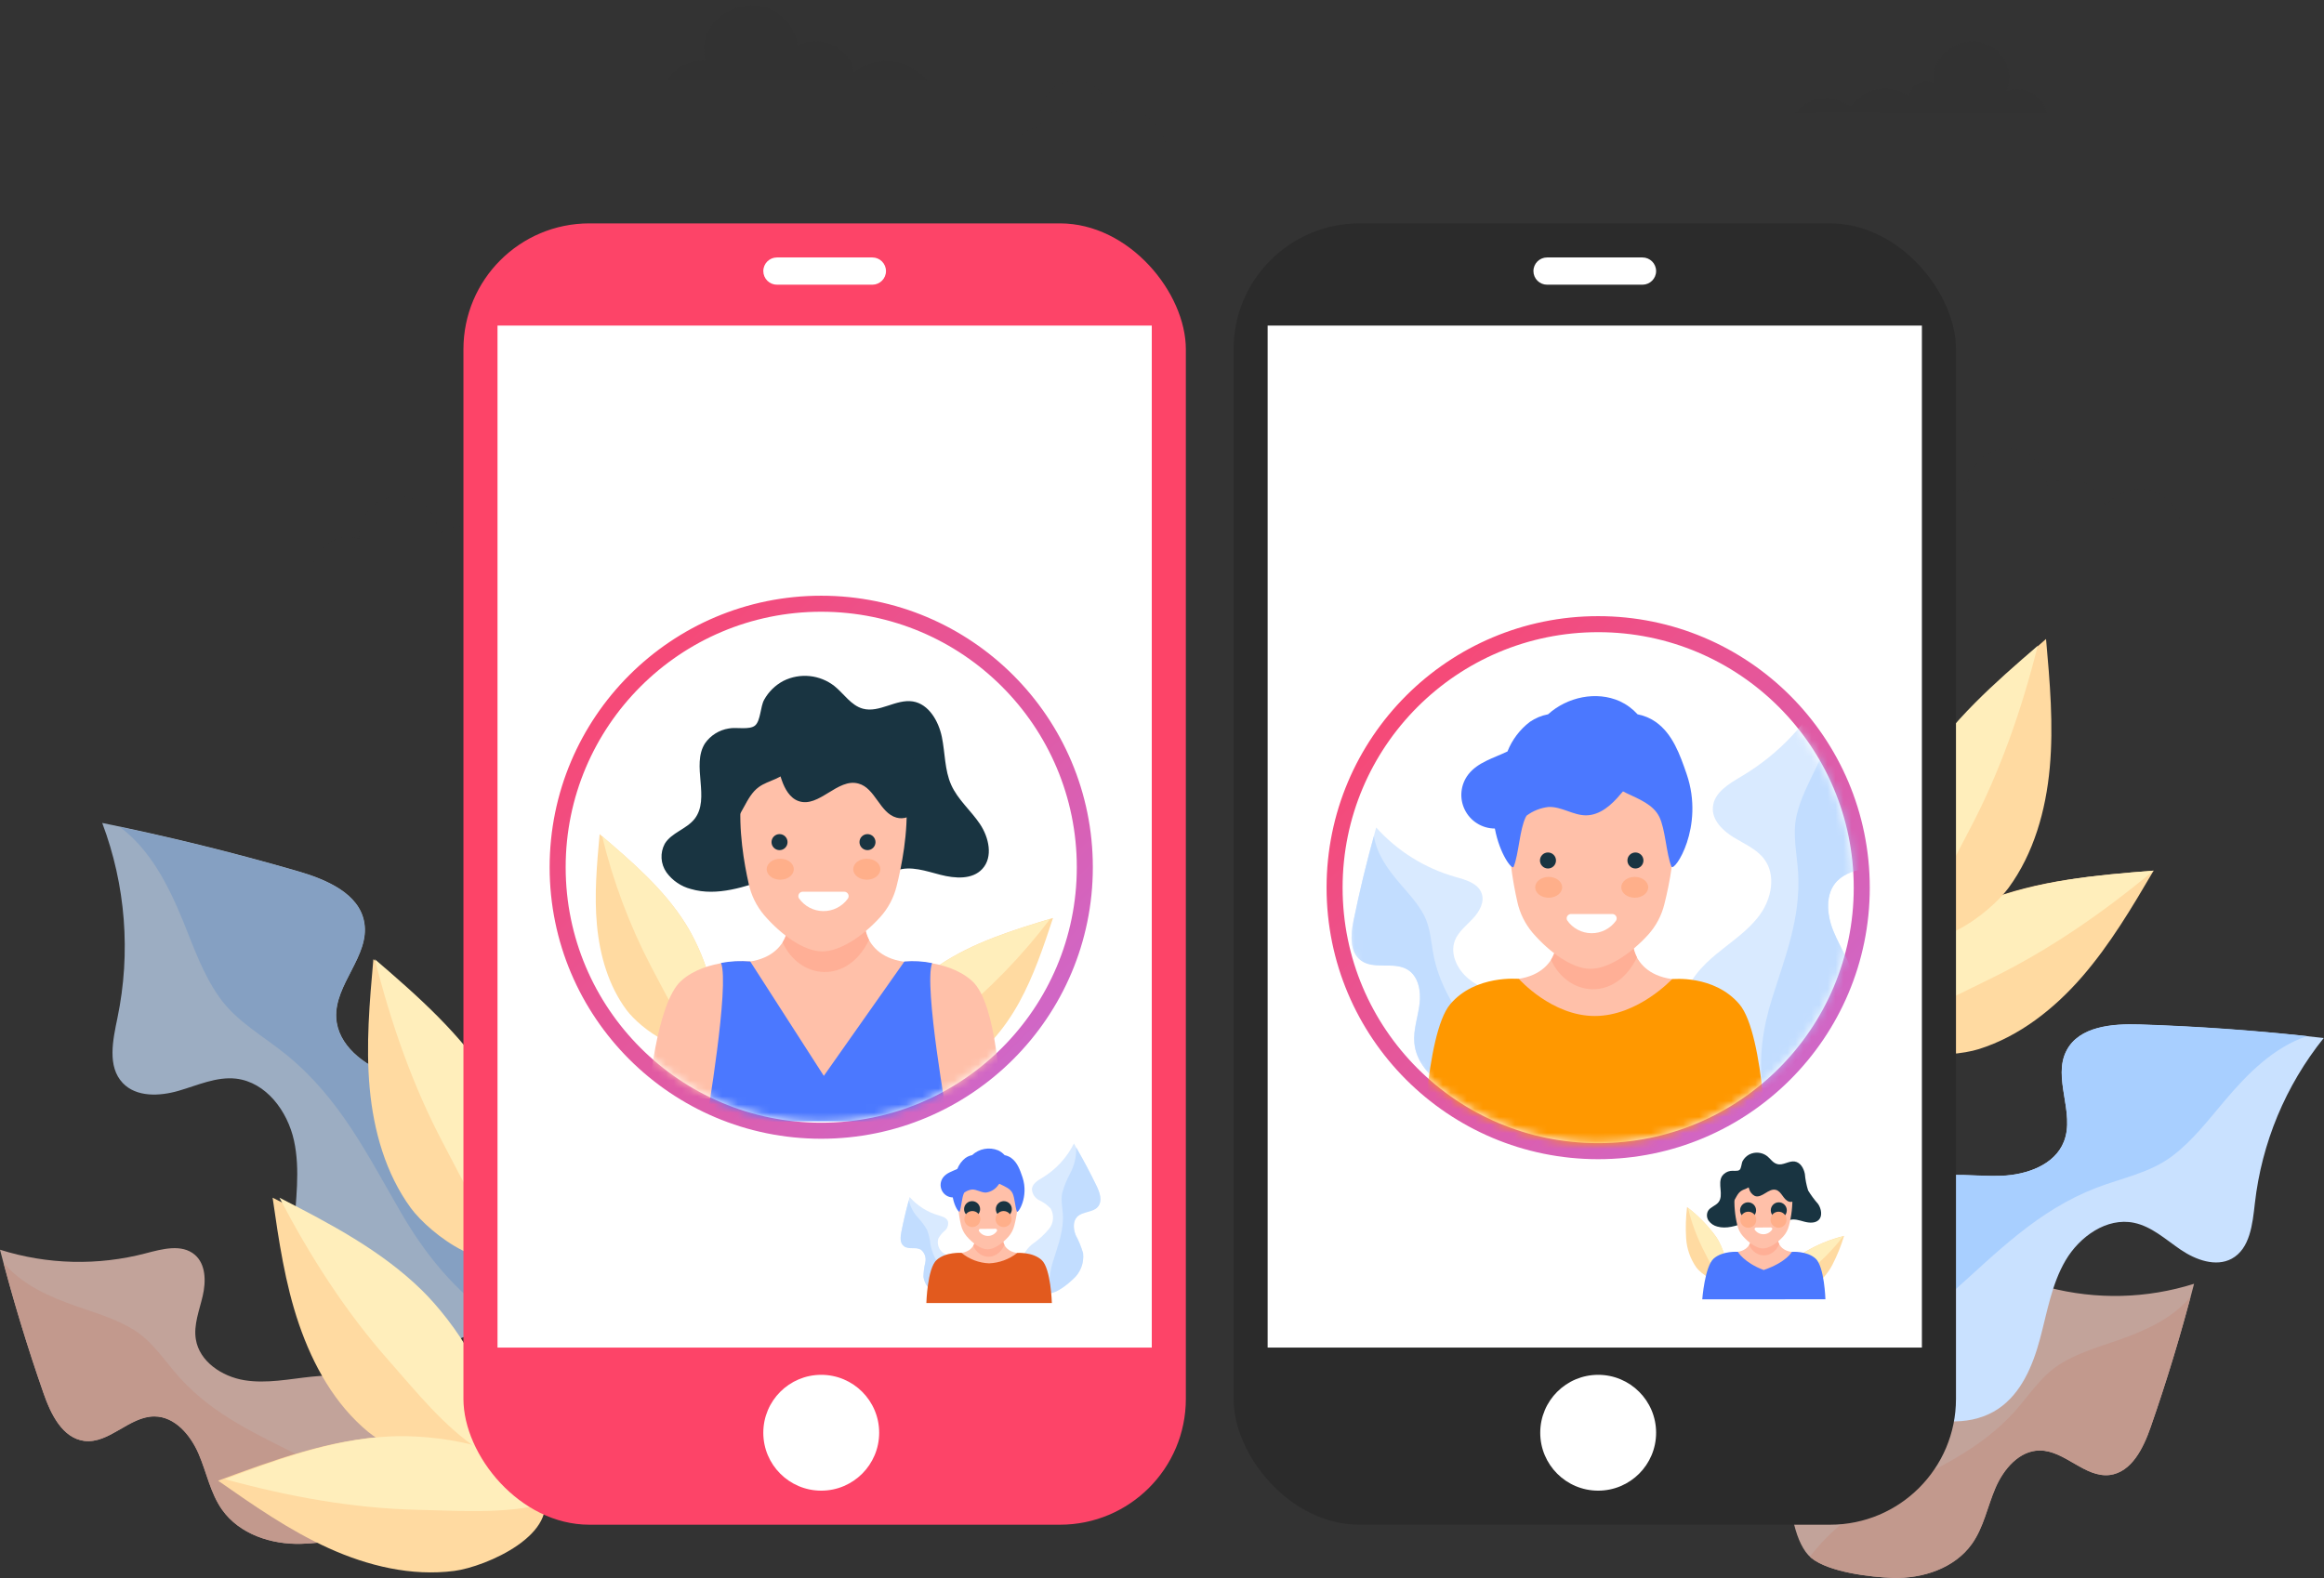 <?xml version="1.0" encoding="UTF-8"?>
<svg width="290px" height="197px" viewBox="0 0 290 197" version="1.1" xmlns="http://www.w3.org/2000/svg"
     xmlns:xlink="http://www.w3.org/1999/xlink">
    <rect x="0" y="0" width="290" height="197" fill="#333333" stroke="none"/>
    <!-- Generator: Sketch 56.2 (81672) - https://sketch.com -->
    <title>Asset 1</title>
    <desc>Created with Sketch.</desc>
    <defs>
        <linearGradient x1="0%" y1="0%" x2="102%" y2="101%" id="linearGradient-1">
            <stop stop-color="#FD4468" offset="0%"></stop>
            <stop stop-color="#C86DD7" offset="100%"></stop>
        </linearGradient>
        <circle id="path-2" cx="31.891" cy="31.891" r="31.891"></circle>
        <circle id="path-4" cx="31.891" cy="31.891" r="31.891"></circle>
    </defs>
    <g id="More" stroke="none" stroke-width="1" fill="none" fill-rule="evenodd">
        <g id="Comunicate" transform="translate(-43, -170)">
            <g id="Asset-1" transform="translate(43, 170)">
                <path d="M272.141,65.297 L272.141,65.205 C271.952,64.291 271.523,63.444 270.899,62.752 L269.824,61.835 C269.058,61.345 268.178,61.062 267.27,61.016 C265.898,61.006 264.566,61.481 263.508,62.358 C263.215,62.603 262.958,62.888 262.744,63.205 C262.537,62.546 262.193,61.94 261.734,61.426 L260.728,60.558 C260.022,60.106 259.211,59.846 258.374,59.803 C257.328,59.806 256.302,60.089 255.401,60.622 L255.353,59.905 C255.175,59.043 254.77,58.245 254.181,57.592 L253.17,56.729 C252.448,56.267 251.618,56.002 250.762,55.958 C248.749,55.823 246.868,56.968 246.058,58.821 C245.736,59.379 245.564,60.01 245.559,60.655 L245.607,61.302 C245.225,61.173 244.827,61.097 244.424,61.075 C242.61,60.951 240.914,61.985 240.188,63.658 C240.1,63.815 240.025,63.979 239.963,64.148 C239.454,63.917 238.907,63.783 238.35,63.755 C237.174,63.74 236.031,64.145 235.125,64.898 C234.979,65.021 234.845,65.157 234.721,65.302 L272.141,65.297 Z"
                      id="Path" fill-opacity="0.1" fill="#2B2B2B" fill-rule="nonzero" opacity="0.7"></path>
                <path d="M71.437,71.255 L71.437,71.164 C71.248,70.25 70.819,69.403 70.195,68.711 L69.119,67.794 C68.353,67.304 67.473,67.021 66.565,66.975 C65.191,66.965 63.858,67.44 62.8,68.317 C62.507,68.562 62.25,68.847 62.036,69.164 C61.829,68.505 61.485,67.899 61.025,67.384 L60.009,66.516 C59.302,66.065 58.491,65.805 57.653,65.762 C57.028,65.702 56.398,65.806 55.825,66.064 C55.416,66.175 55.03,66.357 54.685,66.603 L54.631,65.87 C54.453,65.008 54.048,64.209 53.459,63.557 L52.448,62.694 C51.719,62.227 50.881,61.959 50.017,61.918 C49.377,61.856 48.732,61.962 48.145,62.225 C46.867,62.612 45.828,63.551 45.311,64.786 C44.989,65.343 44.817,65.975 44.811,66.619 L44.859,67.266 C44.477,67.138 44.079,67.061 43.676,67.039 C43.101,66.984 42.521,67.078 41.993,67.314 C40.841,67.664 39.905,68.51 39.439,69.622 C39.35,69.779 39.275,69.943 39.213,70.112 C38.704,69.881 38.157,69.748 37.599,69.719 C37.024,69.663 36.444,69.758 35.916,69.994 C35.354,70.138 34.839,70.426 34.421,70.829 C34.276,70.953 34.141,71.088 34.018,71.234 L71.437,71.255 Z"
                      id="Path" fill-opacity="0.1" fill="#2B2B2B" fill-rule="nonzero" opacity="0.7"></path>
                <path d="M115.66,10.024 C115.555,9.894 115.445,9.764 115.324,9.639 L114.016,8.6 C113.084,8.037 112.014,7.713 110.91,7.659 C110.084,7.584 109.253,7.713 108.496,8.033 C107.765,8.211 107.089,8.549 106.522,9.021 L106.522,8.813 C106.35,8.015 105.955,7.276 105.379,6.672 L104.373,5.866 C103.665,5.438 102.853,5.191 102.014,5.149 C101.388,5.091 100.758,5.188 100.183,5.429 C99.952,5.485 99.728,5.561 99.512,5.658 C99.205,3.06 96.873,0.669 94.015,0.669 C90.853,0.669 88.027,2.815 87.857,5.913 C87.829,6.501 87.905,7.089 88.082,7.654 C87.972,7.654 87.868,7.623 87.752,7.617 C87.143,7.562 86.53,7.657 85.971,7.893 C85.349,8.035 84.779,8.333 84.322,8.756 C83.894,9.099 83.559,9.534 83.343,10.024 L115.66,10.024 Z"
                      id="Path" fill-opacity="0.1" fill="#2B2B2B" fill-rule="nonzero"></path>
                <path d="M126.716,17.678 L145.425,17.678 C145.218,16.864 144.823,16.113 144.272,15.487 L143.207,14.565 C142.447,14.073 141.574,13.791 140.675,13.745 C140.003,13.679 139.327,13.791 138.71,14.071 C138.606,14.071 138.506,14.138 138.407,14.172 C138.264,12.054 136.504,10.026 134.324,10.026 C131.959,9.95 129.957,11.786 129.783,14.189 C129.757,14.763 129.845,15.336 130.043,15.874 L130.043,15.874 C128.697,15.827 127.428,16.514 126.716,17.678 L126.716,17.678 Z"
                      id="Path" fill-opacity="0.1" fill="#2B2B2B" fill-rule="nonzero" opacity="0.5"></path>
                <g id="Group" opacity="0.7" transform="translate(223.666, 4.921)" fill="#2B2B2B"
                   fill-opacity="0.1" fill-rule="nonzero">
                    <path d="M0.334,9.199 C0.426,9.074 0.522,8.955 0.63,8.84 L1.6,8.045 C2.291,7.619 3.086,7.374 3.905,7.333 C4.516,7.276 5.132,7.373 5.693,7.614 C6.257,7.754 6.777,8.025 7.207,8.404 C7.348,8.196 7.504,7.998 7.675,7.811 L8.752,6.943 C9.51,6.477 10.381,6.208 11.279,6.164 C11.949,6.101 12.624,6.206 13.239,6.47 C13.709,6.592 14.152,6.798 14.543,7.078 C14.599,6.658 14.787,6.265 15.081,5.951 C15.497,5.506 16.077,5.235 16.697,5.197 C17.02,5.195 17.34,5.246 17.645,5.348 C17.59,4.88 17.61,4.407 17.704,3.945 C17.873,3.155 18.258,2.423 18.819,1.824 L18.921,1.736 L19.929,0.956 L21.006,0.437 L22.175,0.229 C22.775,0.173 23.38,0.268 23.931,0.504 C24.331,0.583 24.702,0.762 25.008,1.024 C25.384,1.206 25.702,1.482 25.929,1.824 C26.237,2.09 26.466,2.431 26.591,2.812 C26.893,3.316 27.055,3.887 27.06,4.47 L27.06,4.594 C27.092,5.219 26.989,5.844 26.758,6.429 C27.105,6.308 27.468,6.237 27.835,6.216 C28.329,6.17 28.826,6.249 29.279,6.444 C29.775,6.567 30.229,6.814 30.593,7.162 C30.989,7.476 31.29,7.887 31.466,8.352 C31.616,8.606 31.723,8.881 31.783,9.168 L0.334,9.199 Z"
                          id="Path"></path>
                </g>
                <g id="Group" opacity="0.7" transform="translate(222.815, 159.701)" fill-rule="nonzero">
                    <path d="M0.44,25.901 C0.353,22.842 1.439,19.577 3.941,17.809 C6.243,16.183 9.282,16.096 12.083,16.389 C14.885,16.681 17.713,17.283 20.492,16.828 C23.271,16.372 26.083,14.507 26.534,11.73 C26.832,9.919 26.094,8.118 25.676,6.307 C25.258,4.496 25.274,2.359 26.669,1.166 C28.298,-0.212 30.719,0.45 32.771,0.987 C38.758,2.559 45.069,2.405 50.972,0.542 C49.412,6.584 47.603,12.549 45.544,18.439 C44.637,21.047 43.182,24.062 40.436,24.404 C37.32,24.773 34.834,21.329 31.696,21.345 C29.15,21.345 27.196,23.656 26.186,25.993 C25.177,28.33 24.71,30.933 23.233,33.01 C21.062,36.042 17.105,37.349 13.381,37.246 C10.667,37.164 5.363,36.541 3.192,34.751 C1.178,33.081 0.51,28.509 0.44,25.901 Z"
                          id="Path" fill="#FFD3C6"></path>
                    <path d="M45.56,18.439 C47.42,13.081 49.078,7.657 50.532,2.169 C48.253,4.881 44.947,6.372 41.462,7.592 C39.019,8.444 36.462,9.181 34.253,10.564 C31.853,12.066 30.377,14.512 28.504,16.573 C24.162,21.324 18.831,23.596 13.234,26.465 C9.19,28.536 5.689,31.129 3.04,34.599 C3.1,34.654 3.154,34.713 3.214,34.762 C5.385,36.552 10.688,37.175 13.403,37.257 C17.126,37.365 21.1,36.053 23.255,33.021 C24.732,30.944 25.198,28.341 26.208,26.004 C27.218,23.666 29.172,21.367 31.718,21.356 C34.855,21.356 37.342,24.784 40.457,24.415 C43.193,24.051 44.654,21.036 45.56,18.439 Z"
                          id="Path" fill="#FFC4B4"></path>
                </g>
                <g id="Group" transform="translate(228.768, 127.384)" fill-rule="nonzero">
                    <path d="M9.71,48.932 C13.192,50.383 17.429,50.569 20.562,48.48 C23.443,46.555 24.886,43.108 25.788,39.754 C26.69,36.399 27.243,32.903 28.987,29.937 C30.731,26.97 34.12,24.548 37.515,25.246 C39.735,25.704 41.479,27.34 43.354,28.611 C45.229,29.882 47.728,30.793 49.707,29.735 C52.003,28.491 52.315,25.404 52.605,22.814 C53.46,15.265 56.44,8.112 61.199,2.182 C53.545,1.313 45.88,0.753 38.204,0.502 C34.798,0.393 30.687,0.736 29.107,3.741 C27.308,7.156 30.2,11.519 28.773,15.113 C27.636,18.031 24.132,19.258 20.999,19.389 C17.867,19.52 14.663,18.909 11.623,19.683 C7.184,20.823 3.92,24.799 2.406,29.113 C1.312,32.26 -0.328,38.619 0.765,41.897 C1.81,44.935 6.746,47.7 9.71,48.932 Z"
                          id="Path" fill="#C9E1FF"></path>
                    <path d="M38.204,0.48 C45.188,0.705 52.156,1.193 59.11,1.942 C54.977,3.36 51.812,6.501 48.881,9.959 C46.82,12.386 44.852,14.993 42.288,16.923 C39.505,19.018 36.039,19.65 32.841,20.872 C25.466,23.73 20.496,28.878 14.728,34.032 C10.557,37.757 6.036,40.637 0.897,42.148 C0.858,42.061 0.815,41.968 0.782,41.881 C-0.312,38.608 1.296,32.244 2.422,29.097 C3.936,24.777 7.2,20.801 11.639,19.667 C14.679,18.887 17.877,19.498 21.016,19.372 C24.154,19.247 27.658,18.014 28.79,15.096 C30.189,11.502 27.325,7.139 29.123,3.725 C30.687,0.714 34.798,0.371 38.204,0.48 Z"
                          id="Path" fill="#A8CFFF"></path>
                </g>
                <path d="M247.458,112.563 C254.178,109.855 261.523,109.254 268.739,108.675 C266.044,113.267 263.312,117.882 259.826,121.906 C256.339,125.93 251.995,129.353 246.935,130.95 C243.206,132.126 232.988,132.434 233.021,126.471 C233.048,120.243 242.635,114.497 247.458,112.563 Z"
                      id="Path" fill="#FFDAA1" fill-rule="nonzero"></path>
                <path d="M233.022,126.52 C233.006,127.107 233.113,127.69 233.334,128.235 C238.521,127.266 243.484,124.532 248.123,122.288 C255.599,118.667 262.364,113.968 268.739,108.675 C261.619,109.219 254.339,109.895 247.69,112.541 C242.799,114.485 233.055,120.263 233.022,126.52 Z"
                      id="Path" fill="#FFEEBB" fill-rule="nonzero"></path>
                <g id="Group" opacity="0.7" transform="translate(0, 155.449)" fill-rule="nonzero">
                    <path d="M50.532,25.901 C50.619,22.842 49.534,19.577 47.031,17.809 C44.73,16.183 41.69,16.096 38.889,16.389 C36.088,16.681 33.259,17.283 30.48,16.828 C27.701,16.372 24.889,14.507 24.438,11.73 C24.14,9.919 24.878,8.118 25.296,6.307 C25.714,4.496 25.698,2.359 24.303,1.166 C22.674,-0.212 20.253,0.45 18.201,0.987 C12.214,2.559 5.903,2.405 3.35176331e-15,0.542 C1.56,6.584 3.369,12.549 5.428,18.439 C6.335,21.047 7.79,24.062 10.536,24.404 C13.652,24.773 16.138,21.329 19.276,21.345 C21.822,21.345 23.776,23.656 24.786,25.993 C25.795,28.33 26.262,30.933 27.739,33.01 C29.91,36.042 33.867,37.349 37.591,37.246 C40.305,37.164 45.609,36.541 47.78,34.751 C49.794,33.081 50.484,28.509 50.532,25.901 Z"
                          id="Path" fill="#FFD3C6"></path>
                    <path d="M5.428,18.439 C3.557,13.073 1.896,7.65 0.445,2.169 C2.725,4.881 6.031,6.372 9.516,7.592 C11.959,8.444 14.515,9.181 16.725,10.564 C19.124,12.066 20.601,14.512 22.473,16.573 C26.816,21.324 32.147,23.596 37.743,26.465 C41.787,28.536 45.289,31.129 47.938,34.599 C47.878,34.654 47.824,34.713 47.764,34.762 C45.593,36.552 40.289,37.175 37.575,37.257 C33.851,37.365 29.878,36.053 27.723,33.021 C26.246,30.944 25.779,28.341 24.77,26.004 C23.76,23.666 21.806,21.367 19.26,21.356 C16.122,21.356 13.636,24.784 10.52,24.415 C7.773,24.051 6.319,21.036 5.428,18.439 Z"
                          id="Path" fill="#FFC4B4"></path>
                </g>
                <g id="Group" opacity="0.7" transform="translate(12.757, 102.722)" fill-rule="nonzero">
                    <path d="M37.476,65.827 C33.379,66.156 28.927,64.927 26.392,61.702 C24.058,58.736 23.734,54.691 23.928,50.916 C24.123,47.141 24.739,43.333 23.928,39.644 C23.118,35.955 20.448,32.358 16.698,31.916 C14.245,31.641 11.888,32.752 9.516,33.437 C7.144,34.122 4.253,34.246 2.561,32.461 C0.605,30.395 1.324,27.1 1.902,24.317 C3.585,16.195 2.925,7.763 3.55271368e-15,0 C8.207,1.672 16.334,3.674 24.382,6.008 C27.943,7.038 32.088,8.78 32.709,12.431 C33.417,16.573 28.97,20.132 29.208,24.323 C29.397,27.726 32.612,30.185 35.817,31.371 C39.021,32.558 42.539,32.989 45.425,34.834 C49.64,37.53 51.671,42.729 51.78,47.712 C51.861,51.342 51.385,58.498 49.137,61.502 C47.013,64.344 40.966,65.547 37.476,65.827 Z"
                          id="Path" fill="#C9E1FF"></path>
                    <path d="M24.36,6.029 C17.051,3.912 9.666,2.069 2.205,0.502 C5.987,3.36 8.219,7.68 10.089,12.253 C11.402,15.489 12.559,18.827 14.563,21.685 C16.725,24.792 20.118,26.598 23.01,28.961 C29.678,34.408 33.088,41.413 37.313,48.694 C40.372,53.957 44.085,58.46 48.894,61.761 C48.964,61.68 49.04,61.605 49.099,61.518 C51.347,58.498 51.801,51.358 51.742,47.728 C51.634,42.745 49.58,37.525 45.387,34.85 C42.507,33.022 38.983,32.574 35.779,31.387 C32.574,30.201 29.375,27.747 29.181,24.344 C28.948,20.148 33.39,16.594 32.682,12.453 C32.066,8.801 27.922,7.065 24.36,6.029 Z"
                          id="Path" fill="#A8CFFF"></path>
                </g>
                <path d="M52.534,161.362 C47.256,156.24 40.579,152.83 34.018,149.496 C34.786,154.825 35.559,160.187 37.309,165.291 C39.06,170.396 41.775,175.282 45.923,178.715 C48.973,181.251 58.476,185.498 60.736,179.923 C63.122,174.102 56.319,165.035 52.534,161.362 Z"
                      id="Path" fill="#FFDAA1" fill-rule="nonzero"></path>
                <path d="M60.746,179.515 C60.532,180.058 60.209,180.55 59.798,180.962 C55.428,178.101 51.929,173.695 48.549,169.871 C43.084,163.698 38.676,156.785 34.868,149.496 C41.183,152.732 47.563,156.077 52.638,161.043 C56.375,164.699 63.091,173.722 60.746,179.515 Z"
                      id="Path" fill="#FFEEBB" fill-rule="nonzero"></path>
                <path d="M48.442,179.298 C41.119,179.679 34.101,182.267 27.214,184.817 C31.638,187.909 36.094,191.016 41.004,193.241 C45.914,195.465 51.353,196.779 56.689,196.083 C60.615,195.57 70.151,191.474 67.611,185.971 C64.946,180.225 53.696,179.022 48.442,179.298 Z"
                      id="Path" fill="#FFDAA1" fill-rule="nonzero"></path>
                <path d="M67.623,185.985 C67.874,186.521 68.014,187.104 68.035,187.698 C62.972,188.997 57.372,188.571 52.27,188.461 C44.041,188.284 36.007,186.803 28.065,184.631 C34.727,182.138 41.515,179.657 48.595,179.298 C53.815,179.021 64.983,180.226 67.623,185.985 Z"
                      id="Path" fill="#FFEEBB" fill-rule="nonzero"></path>
                <path d="M61.411,135.48 C57.572,129.304 52.028,124.468 46.591,119.73 C46.117,125.073 45.642,130.448 46.127,135.79 C46.612,141.133 48.121,146.492 51.266,150.788 C53.58,153.947 61.603,160.237 65.009,155.357 C68.549,150.255 64.183,139.907 61.411,135.48 Z"
                      id="Path" fill="#FFDAA1" fill-rule="nonzero"></path>
                <path d="M64.983,155.103 C64.651,155.584 64.225,155.991 63.731,156.299 C60.147,152.474 57.767,147.365 55.366,142.835 C51.486,135.523 48.793,127.742 46.774,119.73 C52.171,124.364 57.568,129.124 61.346,135.157 C64.163,139.6 68.583,149.982 64.983,155.103 Z"
                      id="Path" fill="#FFEEBB" fill-rule="nonzero"></path>
                <path d="M240.484,95.509 C244.321,89.334 249.858,84.498 255.315,79.76 C255.79,85.102 256.264,90.477 255.779,95.82 C255.294,101.162 253.786,106.521 250.642,110.818 C248.329,113.976 240.308,120.266 236.903,115.387 C233.349,110.284 237.734,99.937 240.484,95.509 Z"
                      id="Path" fill="#FFDAA1" fill-rule="nonzero"></path>
                <path d="M236.07,115.982 C236.402,116.464 236.828,116.871 237.322,117.179 C240.906,113.354 243.286,108.245 245.688,103.714 C249.569,96.403 252.263,88.621 254.282,80.61 C248.884,85.244 243.486,90.004 239.708,96.037 C236.912,100.479 232.469,110.862 236.07,115.982 Z"
                      id="Path" fill="#FFEEBB" fill-rule="nonzero"></path>
                <rect id="Rectangle" fill="#2B2B2B" fill-rule="nonzero" x="153.93" y="27.883" width="90.147"
                      height="162.434" rx="15.71"></rect>
                <rect id="Rectangle" fill="#FFFFFF" fill-rule="nonzero" x="158.182" y="40.64" width="81.642"
                      height="127.566"></rect>
                <circle id="Oval" fill="#FFFFFF" fill-rule="nonzero" cx="199.428" cy="178.836"
                        r="7.229"></circle>
                <path d="M204.974,35.537 L193.075,35.537 C192.619,35.542 192.18,35.366 191.856,35.046 C191.531,34.727 191.349,34.291 191.349,33.836 L191.349,33.836 C191.349,32.897 192.112,32.135 193.053,32.135 L204.952,32.135 C205.894,32.135 206.657,32.897 206.657,33.836 L206.657,33.836 C206.657,34.767 205.907,35.525 204.974,35.537 L204.974,35.537 Z"
                      id="Path" fill="#FFFFFF" fill-rule="nonzero"></path>
                <g id="Group" transform="translate(167.537, 78.909)">
                    <mask id="mask-3" fill="white">
                        <use xlink:href="#path-2"></use>
                    </mask>
                    <circle stroke="url(#linearGradient-1)" stroke-width="2" cx="31.891" cy="31.891"
                            r="32.891"></circle>
                    <g mask="url(#mask-3)">
                        <g transform="translate(0.85, 5.953)">
                            <g id="Group" opacity="0.7" stroke-width="1" fill="none" fill-rule="evenodd"
                               transform="translate(0, 18.426)">
                                <path d="M22.944,30.349 C23.985,28.691 24.446,26.555 23.638,24.762 C22.895,23.136 21.251,22.09 19.613,21.342 C17.975,20.594 16.223,20.014 14.84,18.865 C13.457,17.716 12.513,15.781 13.164,14.101 C13.587,13.018 14.58,12.253 15.388,11.392 C16.196,10.53 16.891,9.349 16.505,8.238 C16.061,6.953 14.509,6.53 13.202,6.162 C9.399,5.079 5.98,2.943 3.341,0 C2.256,3.833 1.314,7.706 0.515,11.619 C0.168,13.354 -0.027,15.483 1.399,16.551 C2.994,17.765 5.484,16.67 7.209,17.695 C8.608,18.524 8.939,20.404 8.738,22.03 C8.537,23.656 7.952,25.228 8.087,26.848 C8.293,29.216 10.056,31.227 12.139,32.37 C13.658,33.205 16.787,34.576 18.561,34.294 C20.215,34.072 22.06,31.785 22.944,30.349 Z"
                                      id="Path" fill="#C9E1FF" fill-rule="nonzero"></path>
                                <path d="M0.515,11.652 C1.238,8.097 2.085,4.574 3.054,1.084 C3.428,3.322 4.768,5.208 6.308,7.002 C7.393,8.265 8.548,9.495 9.319,10.969 C10.154,12.595 10.176,14.4 10.539,16.139 C11.374,20.155 13.593,23.141 15.746,26.528 C17.311,28.863 18.33,31.519 18.729,34.3 L18.583,34.332 C16.809,34.614 13.701,33.248 12.161,32.408 C10.072,31.265 8.31,29.254 8.109,26.886 C7.968,25.26 8.554,23.678 8.76,22.068 C8.966,20.458 8.63,18.556 7.23,17.733 C5.505,16.708 3.021,17.803 1.421,16.589 C2.77555756e-16,15.516 0.168,13.386 0.515,11.652 Z"
                                      id="Path" fill="#A8CFFF" fill-rule="nonzero"></path>
                            </g>
                            <g id="Group" opacity="0.7" stroke-width="1" fill="none" fill-rule="evenodd"
                               transform="translate(41.223, 0)">
                                <path d="M3.368,47.198 C1.421,45.383 0.065,42.716 0.504,40.088 C0.911,37.676 2.712,35.752 4.605,34.191 C6.498,32.631 8.603,31.265 10.029,29.271 C11.456,27.276 12.014,24.393 10.572,22.42 C9.633,21.125 8.066,20.486 6.704,19.646 C5.343,18.806 3.992,17.478 4.133,15.89 C4.269,14.047 6.167,12.953 7.756,12.01 C12.38,9.259 16.13,5.257 18.572,0.466 C21.353,5.123 23.942,9.889 26.339,14.763 C27.424,16.93 28.373,19.64 26.882,21.559 C25.206,23.726 21.555,23.136 19.646,25.081 C18.095,26.658 18.322,29.276 19.152,31.325 C19.982,33.373 21.322,35.259 21.685,37.438 C22.228,40.624 20.601,43.881 18.285,46.109 C16.576,47.735 12.942,50.629 10.512,50.873 C8.245,51.116 5.028,48.748 3.368,47.198 Z"
                                      id="Path" fill="#C9E1FF" fill-rule="nonzero"></path>
                                <path d="M26.339,14.768 C24.17,10.342 21.828,6.007 19.315,1.761 C19.603,4.834 18.496,7.782 17.145,10.676 C16.18,12.709 15.068,14.736 14.574,16.947 C14.032,19.348 14.645,21.754 14.775,24.171 C15.073,29.742 13.202,34.441 11.553,39.649 C10.36,43.415 9.823,47.16 10.338,50.905 L10.544,50.905 C12.98,50.661 16.608,47.767 18.317,46.141 C20.611,43.898 22.239,40.646 21.696,37.449 C21.317,35.281 19.993,33.389 19.163,31.335 C18.333,29.281 18.106,26.669 19.657,25.092 C21.566,23.147 25.216,23.716 26.893,21.569 C28.373,19.667 27.397,16.925 26.339,14.768 Z"
                                      id="Path" fill="#A8CFFF" fill-rule="nonzero"></path>
                            </g>
                            <path d="M41.396,37.443 C34.568,37.237 35.186,31.438 35.186,31.438 L30.619,31.297 L26.036,31.433 C26.036,31.433 26.648,37.232 19.825,37.438 C16.571,37.535 31.324,44.705 31.324,44.705 C31.324,44.705 45.112,37.552 41.396,37.443 Z"
                                  id="Path" fill="#FFC0A9" fill-rule="nonzero"></path>
                            <path d="M25.835,33.243 C25.693,33.845 25.465,34.424 25.157,34.961 C27.294,39.595 33.217,40.18 35.88,34.641 C35.657,34.201 35.503,33.73 35.425,33.243 L25.835,33.243 Z"
                                  id="Path" fill="#FFAF96" fill-rule="nonzero"></path>
                            <path d="M20.009,17.055 C20.639,10.346 25.553,6.498 30.386,6.574 C35.218,6.65 40.035,10.66 40.501,17.386 C40.773,21.326 39.916,25.569 39.297,28.013 C38.948,29.424 38.257,30.726 37.285,31.807 C35.115,34.197 32.257,36.099 30.022,36.067 C27.787,36.034 24.994,34.034 22.868,31.579 C21.922,30.462 21.264,29.129 20.953,27.699 C20.394,25.255 19.641,20.984 20.009,17.055 Z"
                                  id="Path" fill="#FFC0A9" fill-rule="nonzero"></path>
                            <path d="M52.18,60.3 C52.18,60.3 51.832,44.201 48.659,40.481 C45.486,36.761 40.257,37.36 40.257,37.36 C40.257,37.36 36,41.956 30.619,41.956 C25.238,41.956 21.154,37.331 21.154,37.331 C21.154,37.331 15.73,36.761 12.584,40.481 C9.438,44.201 9.064,60.3 9.064,60.3 L52.18,60.3 Z"
                                  id="Path" fill="#FF9800" fill-rule="nonzero"></path>
                            <ellipse id="Oval" fill="#193441" fill-rule="nonzero" cx="24.777" cy="22.545" rx="1"
                                     ry="1"></ellipse>
                            <ellipse id="Oval" fill="#193441" fill-rule="nonzero" cx="35.69" cy="22.545" rx="1"
                                     ry="1"></ellipse>
                            <path d="M27.614,29.227 C27.433,29.24 27.27,29.343 27.181,29.501 C27.091,29.659 27.087,29.851 27.169,30.013 C27.857,31.011 28.988,31.611 30.201,31.622 C31.413,31.633 32.555,31.053 33.26,30.067 C33.367,29.907 33.38,29.702 33.295,29.529 C33.211,29.356 33.04,29.241 32.848,29.227 L27.614,29.227 Z"
                                  id="Path" fill="#FFFFFF" fill-rule="nonzero"></path>
                            <ellipse id="Oval" fill="#FFAF8A" fill-rule="nonzero" cx="24.864" cy="25.894"
                                     rx="1.681" ry="1.301"></ellipse>
                            <ellipse id="Oval" fill="#FFAF8A" fill-rule="nonzero" cx="35.604" cy="25.894"
                                     rx="1.681" ry="1.301"></ellipse>
                            <path d="M42.08,11.755 C41.245,9.321 40.328,6.736 38.223,5.251 C37.543,4.778 36.77,4.453 35.956,4.298 C35.337,3.613 34.586,3.06 33.749,2.672 C30.82,1.355 27.191,2.13 24.788,4.298 C23.968,4.451 23.19,4.776 22.504,5.251 C21.261,6.206 20.299,7.48 19.722,8.937 C17.975,9.771 16.017,10.286 14.84,11.798 C13.864,13.062 13.69,14.77 14.392,16.205 C15.094,17.639 16.551,18.551 18.149,18.556 C18.746,21.759 20.319,23.791 20.492,23.331 C21.143,21.705 21.23,18.692 22.005,17.12 C22.038,17.06 22.076,17.006 22.108,16.947 C22.91,16.347 23.858,15.973 24.853,15.863 C26.48,15.803 27.918,16.909 29.518,16.909 C31.281,16.909 32.745,15.581 33.857,14.237 C33.949,14.129 34.041,14.026 34.139,13.917 L34.589,14.145 C36.135,14.882 37.909,15.559 38.668,17.093 C39.428,18.627 39.531,21.678 40.181,23.304 C40.523,24.079 44.358,18.388 42.08,11.755 Z"
                                  id="Path" fill="#4B78FF" fill-rule="nonzero"></path>
                        </g>
                    </g>
                </g>
                <g id="Group" transform="translate(210.059, 143.543)" fill-rule="nonzero">
                    <path d="M4.168,10.953 C3.133,9.498 1.883,8.206 0.462,7.12 C0.303,8.417 0.263,9.725 0.344,11.028 C0.428,12.337 0.872,13.598 1.627,14.674 C2.208,15.444 4.211,16.972 5.06,15.786 C5.908,14.599 4.834,12.028 4.168,10.953 Z"
                          id="Path" fill="#FFDAA1"></path>
                    <path d="M5.06,15.786 C4.976,15.902 4.87,16 4.748,16.074 C3.921,15.087 3.228,13.996 2.686,12.829 C1.754,11.055 1.043,9.173 0.569,7.227 C1.95,8.288 3.163,9.55 4.168,10.969 C4.834,12.028 5.951,14.545 5.06,15.786 Z"
                          id="Path" fill="#FFEEBB"></path>
                    <path d="M15.12,12.755 C16.654,11.834 18.317,11.147 20.056,10.718 C19.679,11.968 19.189,13.181 18.59,14.342 C17.986,15.51 17.072,16.49 15.947,17.175 C15.109,17.651 12.66,18.245 12.354,16.828 C12.048,15.411 14.056,13.471 15.12,12.755 Z"
                          id="Path" fill="#FFDAA1"></path>
                    <path d="M12.354,16.833 C12.382,16.973 12.438,17.106 12.52,17.224 C13.686,16.644 14.769,15.915 15.743,15.053 C17.311,13.803 18.719,12.367 19.938,10.777 C18.246,11.198 16.627,11.871 15.136,12.771 C14.056,13.471 12.042,15.342 12.354,16.833 Z"
                          id="Path" fill="#FFEEBB"></path>
                    <path d="M4.834,3.25 C4.222,4.202 5.081,5.645 4.378,6.527 C4.023,6.971 3.373,7.115 3.083,7.596 C2.871,7.991 2.9,8.47 3.158,8.836 C3.421,9.194 3.801,9.45 4.233,9.558 C5.377,9.889 6.58,9.456 7.708,9.088 C8.836,8.719 10.114,8.403 11.177,8.933 C11.407,9.085 11.664,9.192 11.935,9.248 C12.391,9.285 12.773,8.911 13.202,8.756 C13.815,8.542 14.475,8.783 15.098,8.949 C15.722,9.114 16.484,9.168 16.925,8.697 C17.365,8.227 17.215,7.329 16.817,6.746 C16.352,6.218 15.933,5.651 15.566,5.052 C15.354,4.377 15.217,3.682 15.158,2.978 C15.018,2.288 14.62,1.55 13.89,1.438 C13.159,1.326 12.424,1.973 11.704,1.753 C11.167,1.614 10.882,1.107 10.468,0.775 C9.831,0.279 8.964,0.192 8.239,0.551 C7.886,0.737 7.595,1.021 7.402,1.368 C7.24,1.657 7.251,2.277 7.009,2.486 C6.768,2.694 6.177,2.55 5.871,2.614 C5.453,2.678 5.079,2.908 4.834,3.25 L4.834,3.25 Z"
                          id="Path" fill="#193441"></path>
                    <path d="M10.001,16.037 C10.001,16.037 15.222,12.792 13.911,12.755 C11.51,12.685 11.725,10.654 11.725,10.654 L10.114,10.606 L8.503,10.654 C8.503,10.654 8.717,12.685 6.317,12.755 C5.194,12.781 10.001,16.037 10.001,16.037 Z"
                          id="Path" fill="#FFC0A9"></path>
                    <path d="M8.444,11.279 C8.395,11.491 8.315,11.694 8.207,11.883 C8.959,13.487 11.043,13.712 11.967,11.771 C11.888,11.616 11.834,11.45 11.806,11.279 L8.444,11.279 Z"
                          id="Path" fill="#FFAF96"></path>
                    <path d="M6.392,5.608 C6.612,3.255 8.341,1.908 10.039,1.935 C11.736,1.962 13.433,3.368 13.595,5.72 C13.642,6.981 13.499,8.243 13.17,9.462 C13.048,9.959 12.805,10.418 12.461,10.798 C11.693,11.637 10.694,12.3 9.91,12.29 C9.126,12.279 8.143,11.579 7.396,10.718 C7.064,10.327 6.834,9.861 6.725,9.36 C6.426,8.133 6.314,6.868 6.392,5.608 L6.392,5.608 Z"
                          id="Path" fill="#FFC0A9"></path>
                    <path d="M17.725,18.635 C17.725,18.635 17.601,14.535 16.49,13.546 C15.378,12.557 13.535,12.717 13.535,12.717 C13.535,12.717 12.896,13.989 10.023,14.984 C7.557,14.054 6.8,12.712 6.8,12.712 C6.8,12.712 4.904,12.562 3.787,13.551 C2.669,14.54 2.358,18.64 2.358,18.64 L17.725,18.635 Z"
                          id="Path" fill="#4B78FF"></path>
                    <ellipse id="Oval" fill="#193441" cx="8.073" cy="7.532" rx="1" ry="1"></ellipse>
                    <ellipse id="Oval" fill="#193441" cx="11.908" cy="7.532" rx="1" ry="1"></ellipse>
                    <path d="M9.067,9.681 C9,9.681 8.939,9.716 8.906,9.774 C8.874,9.832 8.876,9.903 8.911,9.959 C9.156,10.308 9.557,10.516 9.985,10.516 C10.413,10.516 10.814,10.308 11.059,9.959 C11.103,9.904 11.111,9.829 11.08,9.767 C11.049,9.704 10.984,9.664 10.914,9.665 L9.067,9.681 Z"
                          id="Path" fill="#FFFFFF"></path>
                    <ellipse id="Oval" fill="#FFAF8A" cx="8.1" cy="8.703" rx="1" ry="1"></ellipse>
                    <ellipse id="Oval" fill="#FFAF8A" cx="11.876" cy="8.703" rx="1" ry="1"></ellipse>
                    <path d="M6.59,3.699 C6.359,4.031 7.375,3.475 7.665,3.769 C7.916,4.084 8.099,4.448 8.202,4.838 C8.299,5.233 8.566,5.566 8.932,5.747 C9.819,6.057 10.64,4.731 11.548,4.977 C12.279,5.175 12.477,6.249 13.202,6.452 C13.836,6.629 14.449,5.96 14.465,5.308 C14.413,4.652 14.136,4.032 13.68,3.555 C13.68,3.555 9.604,-0.663 6.59,3.699 Z"
                          id="Path" fill="#193441"></path>
                    <path d="M5.935,4.453 C5.513,5.101 5.356,5.885 5.495,6.645 C5.495,6.762 5.57,6.901 5.688,6.917 C5.757,6.92 5.824,6.897 5.876,6.853 C6.462,6.436 6.58,5.565 7.165,5.142 C7.59,4.838 8.239,4.79 8.481,4.33 C8.836,3.678 8.105,3.149 7.514,3.261 C6.859,3.453 6.297,3.877 5.935,4.453 Z"
                          id="Path" fill="#193441"></path>
                </g>
                <rect id="Rectangle" fill="#FD4468" fill-rule="nonzero" x="57.83" y="27.883" width="90.147"
                      height="162.434" rx="15.71"></rect>
                <rect id="Rectangle" fill="#FFFFFF" fill-rule="nonzero" x="62.082" y="40.64" width="81.642"
                      height="127.566"></rect>
                <circle id="Oval" fill="#FFFFFF" fill-rule="nonzero" cx="102.478" cy="178.836"
                        r="7.229"></circle>
                <path d="M108.874,35.537 L96.975,35.537 C96.519,35.542 96.08,35.366 95.756,35.046 C95.432,34.727 95.249,34.291 95.249,33.836 L95.249,33.836 C95.249,32.897 96.012,32.135 96.954,32.135 L108.853,32.135 C109.794,32.135 110.557,32.897 110.557,33.836 L110.557,33.836 C110.557,34.767 109.807,35.525 108.874,35.537 L108.874,35.537 Z"
                      id="Path" fill="#FFFFFF" fill-rule="nonzero"></path>
                <g id="Group" transform="translate(70.587, 76.358)">
                    <mask id="mask-5" fill="white">
                        <use xlink:href="#path-4"></use>
                    </mask>
                    <circle stroke="url(#linearGradient-1)" stroke-width="2" cx="31.891" cy="31.891"
                            r="32.891"></circle>
                    <g mask="url(#mask-5)" fill-rule="nonzero">
                        <g transform="translate(3.402, 7.654)">
                            <path d="M11.533,31.245 C8.767,26.871 4.768,23.454 0.835,20.108 C0.491,23.886 0.147,27.691 0.502,31.469 C0.857,35.246 1.942,39.035 4.206,42.075 C5.876,44.311 11.659,48.761 14.114,45.306 C16.683,41.692 13.519,34.377 11.533,31.245 Z"
                                  id="Path" fill="#FFDAA1"></path>
                            <path d="M14.119,45.301 C13.882,45.64 13.577,45.926 13.225,46.142 C10.671,43.453 8.975,39.844 7.267,36.652 C4.573,31.492 2.517,26.023 1.146,20.365 C4.965,23.645 8.838,26.986 11.511,31.239 C13.519,34.377 16.683,41.692 14.119,45.301 Z"
                                  id="Path" fill="#FFEEBB"></path>
                            <path d="M43.165,36.488 C47.442,33.595 52.472,32.059 57.415,30.567 C56.22,34.169 55.015,37.789 53.187,41.113 C51.36,44.437 48.823,47.471 45.549,49.346 C43.127,50.724 36.051,52.484 35.184,48.335 C34.272,44.005 40.094,38.565 43.165,36.488 Z"
                                  id="Path" fill="#FFDAA1"></path>
                            <path d="M35.184,48.34 C35.264,48.746 35.428,49.132 35.664,49.472 C39.079,48.029 42.069,45.404 44.938,43.163 C49.466,39.515 53.534,35.327 57.05,30.692 C52.232,32.152 47.355,33.677 43.187,36.493 C40.094,38.565 34.272,44.005 35.184,48.34 Z"
                                  id="Path" fill="#FFEEBB"></path>
                            <path d="M13.983,8.775 C12.237,11.508 14.692,15.669 12.673,18.216 C11.664,19.49 9.804,19.917 8.964,21.305 C8.354,22.442 8.437,23.825 9.176,24.881 C9.924,25.909 11.007,26.644 12.237,26.958 C15.51,27.91 18.953,26.674 22.177,25.597 C25.402,24.52 29.051,23.618 32.096,25.143 C32.799,25.499 33.481,25.985 34.278,26.045 C35.587,26.149 36.667,25.072 37.911,24.635 C39.657,24.022 41.55,24.717 43.367,25.182 C45.184,25.646 47.333,25.81 48.588,24.449 C49.963,22.962 49.417,20.513 48.288,18.834 C47.159,17.156 45.527,15.8 44.704,13.952 C43.88,12.104 43.951,9.972 43.542,7.982 C43.132,5.992 41.905,3.865 39.924,3.543 C37.819,3.209 35.735,5.008 33.678,4.445 C32.21,4.04 31.326,2.586 30.142,1.629 C28.32,0.197 25.838,-0.056 23.765,0.979 C22.753,1.514 21.919,2.333 21.364,3.335 C20.895,4.171 20.928,5.954 20.235,6.544 C19.542,7.135 17.856,6.725 16.962,6.916 C15.758,7.104 14.682,7.775 13.983,8.775 L13.983,8.775 Z"
                                  id="Path" fill="#193441"></path>
                            <path d="M28.811,45.59 C28.811,45.59 43.738,36.247 40.001,36.132 C33.132,35.924 33.754,30.075 33.754,30.075 L29.16,29.932 L24.55,30.069 C24.55,30.069 25.167,35.919 18.304,36.127 C15.063,36.231 28.811,45.59 28.811,45.59 Z"
                                  id="Path" fill="#FFC0A9"></path>
                            <path d="M24.349,31.895 C24.206,32.503 23.976,33.086 23.667,33.628 C25.816,38.303 31.774,38.893 34.452,33.306 C34.228,32.862 34.073,32.386 33.994,31.895 L24.349,31.895 Z"
                                  id="Path" fill="#FFAF96"></path>
                            <path d="M18.489,15.565 C19.122,8.797 24.065,4.915 28.926,4.991 C33.787,5.068 38.631,9.114 39.101,15.898 C39.373,19.873 38.511,24.154 37.89,26.619 C37.538,28.042 36.843,29.356 35.865,30.446 C33.683,32.857 30.808,34.776 28.56,34.744 C26.313,34.711 23.503,32.693 21.364,30.217 C20.413,29.089 19.751,27.745 19.438,26.302 C18.877,23.837 18.118,19.529 18.489,15.565 Z"
                                  id="Path" fill="#FFC0A9"></path>
                            <path d="M50.847,53.086 C50.847,53.086 50.498,41.282 47.306,38.428 C44.114,35.575 38.855,36.034 38.855,36.034 C38.855,36.034 37.022,39.697 28.806,42.561 C21.746,39.877 19.629,36.001 19.629,36.001 C19.629,36.001 14.174,35.564 11.01,38.417 C7.845,41.271 6.923,53.075 6.923,53.075 L50.847,53.086 Z"
                                  id="Path" fill="#FFC0A9"></path>
                            <ellipse id="Oval" fill="#193441" cx="23.285" cy="21.103" rx="1" ry="1"></ellipse>
                            <ellipse id="Oval" fill="#193441" cx="34.261" cy="21.103" rx="1" ry="1"></ellipse>
                            <path d="M26.138,27.297 C25.956,27.31 25.792,27.414 25.702,27.573 C25.612,27.733 25.608,27.927 25.691,28.09 C26.382,29.097 27.52,29.702 28.74,29.713 C29.959,29.724 31.108,29.139 31.817,28.145 C31.924,27.983 31.938,27.776 31.853,27.602 C31.767,27.427 31.596,27.312 31.403,27.297 L26.138,27.297 Z"
                                  id="Path" fill="#FFFFFF"></path>
                            <ellipse id="Oval" fill="#FFAF8A" cx="23.372" cy="24.482" rx="1.691"
                                     ry="1.312"></ellipse>
                            <ellipse id="Oval" fill="#FFAF8A" cx="34.174" cy="24.482" rx="1.691"
                                     ry="1.312"></ellipse>
                            <path d="M19.057,10.059 C18.402,11.011 21.299,9.42 22.095,10.256 C22.892,11.093 23.187,12.279 23.563,13.367 C23.939,14.455 24.572,15.598 25.658,15.98 C28.195,16.877 30.535,13.061 33.132,13.794 C35.222,14.34 35.784,17.456 37.868,18.041 C39.674,18.55 41.436,16.631 41.474,14.761 C41.512,12.891 40.383,11.191 39.226,9.715 C39.226,9.677 27.671,-2.493 19.057,10.059 Z"
                                  id="Path" fill="#193441"></path>
                            <path d="M17.18,12.235 C15.972,14.105 15.522,16.365 15.92,18.555 C15.985,18.894 16.132,19.288 16.465,19.337 C16.665,19.346 16.86,19.277 17.011,19.146 C18.691,17.938 19.029,15.434 20.704,14.225 C21.921,13.34 23.759,13.209 24.474,11.88 C25.489,10.005 23.383,8.474 21.703,8.753 C20.022,9.032 18.113,10.803 17.18,12.235 Z"
                                  id="Path" fill="#193441"></path>
                            <path d="M42.325,36.204 C41.181,35.969 40.018,35.904 38.861,36.01 L28.811,50.279 L19.635,36.01 C18.417,35.898 17.192,35.957 15.985,36.185 C17.076,38.928 14.174,55.955 14.174,55.955 L44.278,55.955 C44.278,55.955 41.25,38.941 42.325,36.204 Z"
                                  id="Path" fill="#4B78FF"></path>
                        </g>
                    </g>
                </g>
                <g id="Group" transform="translate(112.258, 142.692)" fill-rule="nonzero">
                    <g opacity="0.7" transform="translate(0, 6.62)" id="Path">
                        <path d="M8.376,11.314 C8.786,10.709 8.88,9.939 8.626,9.251 C8.303,8.667 7.785,8.219 7.165,7.988 C6.549,7.762 5.965,7.454 5.428,7.072 C4.889,6.668 4.648,5.97 4.82,5.312 C5.024,4.929 5.298,4.59 5.629,4.314 C5.963,4.03 6.118,3.584 6.036,3.15 C5.873,2.675 5.309,2.521 4.837,2.383 C3.454,1.983 2.212,1.193 1.254,0.105 C0.856,1.521 0.514,2.951 0.228,4.397 C0.103,5.036 0.038,5.825 0.548,6.217 C1.059,6.609 2.03,6.261 2.66,6.642 C3.129,7.026 3.34,7.65 3.203,8.247 C3.064,8.831 2.986,9.428 2.969,10.029 C3.106,10.911 3.654,11.672 4.44,12.07 C4.983,12.379 6.129,12.886 6.775,12.781 C7.421,12.677 8.056,11.838 8.376,11.314 Z"
                              fill="#C9E1FF"></path>
                        <path d="M0.228,4.413 C0.489,3.1 0.796,1.798 1.151,0.508 C1.338,1.338 1.746,2.101 2.329,2.714 C2.743,3.161 3.107,3.653 3.414,4.181 C3.649,4.794 3.799,5.436 3.86,6.09 C4.164,7.574 4.945,8.677 5.749,9.952 C6.318,10.815 6.689,11.797 6.834,12.826 L6.78,12.826 C6.134,12.93 5,12.423 4.446,12.114 C3.659,11.716 3.111,10.955 2.975,10.073 C2.991,9.472 3.069,8.875 3.208,8.291 C3.346,7.694 3.135,7.07 2.665,6.686 C2.041,6.305 1.135,6.686 0.554,6.261 C-0.027,5.836 0.103,5.042 0.228,4.413 Z"
                              fill="#A8CFFF"></path>
                    </g>
                    <g opacity="0.7" transform="translate(14.657, 0)" id="Path">
                        <path d="M1.585,17.343 C0.835,16.695 0.445,15.714 0.543,14.718 C0.761,13.824 1.289,13.041 2.03,12.511 C2.761,11.995 3.422,11.383 3.995,10.691 C4.571,9.969 4.648,8.962 4.191,8.159 C3.792,7.727 3.315,7.379 2.785,7.133 C2.248,6.877 1.89,6.344 1.851,5.743 C1.9,5.064 2.589,4.639 3.165,4.308 C4.845,3.293 6.207,1.814 7.095,0.044 C8.105,1.765 9.045,3.527 9.918,5.329 C10.303,6.123 10.656,7.138 10.118,7.839 C9.51,8.633 8.181,8.423 7.491,9.141 C6.948,9.725 7.008,10.691 7.312,11.446 C7.696,12.164 8.006,12.92 8.235,13.703 C8.363,14.912 7.901,16.109 6.997,16.908 C6.378,17.509 5.059,18.563 4.174,18.667 C3.29,18.772 2.171,17.917 1.585,17.343 Z"
                              fill="#C9E1FF"></path>
                        <path d="M9.928,5.362 C9.14,3.725 8.289,2.122 7.377,0.552 C7.412,1.708 7.136,2.852 6.579,3.861 C6.184,4.596 5.871,5.373 5.645,6.178 C5.45,7.066 5.645,7.955 5.716,8.848 C5.825,10.906 5.146,12.644 4.544,14.569 C4.092,15.904 3.942,17.326 4.104,18.728 L4.18,18.728 C5.065,18.64 6.384,17.57 7.003,16.968 C7.906,16.17 8.369,14.973 8.24,13.763 C8.011,12.981 7.702,12.224 7.317,11.507 C7.019,10.751 6.932,9.786 7.497,9.201 C8.191,8.484 9.516,8.694 10.124,7.899 C10.667,7.171 10.314,6.162 9.928,5.362 Z"
                              fill="#A8CFFF"></path>
                    </g>
                    <path d="M15.08,13.741 C12.599,13.664 12.822,11.535 12.822,11.535 L11.161,11.485 L9.5,11.535 C9.5,11.535 9.722,13.675 7.241,13.741 C6.063,13.78 11.421,16.428 11.421,16.428 C11.421,16.428 16.432,13.791 15.08,13.741 Z"
                          id="Path" fill="#FFC0A9"></path>
                    <path d="M9.429,12.191 C9.378,12.413 9.296,12.627 9.185,12.826 C9.961,14.536 12.116,14.756 13.082,12.71 C13,12.547 12.943,12.372 12.914,12.191 L9.429,12.191 Z"
                          id="Path" fill="#FFAF96"></path>
                    <path d="M7.312,6.206 C7.54,3.729 9.326,2.306 11.079,2.344 C12.833,2.383 14.586,3.856 14.754,6.338 C14.801,7.662 14.653,8.986 14.315,10.266 C14.189,10.791 13.937,11.276 13.582,11.678 C12.789,12.561 11.752,13.267 10.944,13.25 C10.135,13.234 9.12,12.5 8.343,11.595 C8,11.182 7.761,10.69 7.649,10.161 C7.343,8.867 7.23,7.534 7.312,6.206 L7.312,6.206 Z"
                          id="Path" fill="#FFC0A9"></path>
                    <path d="M18.999,19.953 C18.999,19.953 18.874,15.628 17.724,14.585 C16.573,13.543 14.673,13.708 14.673,13.708 C13.665,14.496 12.442,14.946 11.172,14.999 C9.916,14.952 8.71,14.496 7.73,13.697 C7.73,13.697 5.77,13.537 4.614,14.585 C3.458,15.633 3.338,19.953 3.338,19.953 L18.999,19.953 Z"
                          id="Path" fill="#E25A1E"></path>
                    <ellipse id="Oval" fill="#193441" cx="9.044" cy="8.236" rx="1" ry="1"></ellipse>
                    <ellipse id="Oval" fill="#193441" cx="13.006" cy="8.236" rx="1" ry="1"></ellipse>
                    <path d="M10.075,10.702 C10.005,10.698 9.939,10.735 9.904,10.797 C9.87,10.859 9.873,10.935 9.912,10.994 C10.165,11.361 10.578,11.58 11.02,11.58 C11.461,11.58 11.874,11.361 12.127,10.994 C12.17,10.936 12.177,10.859 12.146,10.794 C12.115,10.729 12.051,10.687 11.98,10.685 L10.075,10.702 Z"
                          id="Path" fill="#FFFFFF"></path>
                    <ellipse id="Oval" fill="#FFAF8A" cx="9.076" cy="9.472" rx="1" ry="1"></ellipse>
                    <ellipse id="Oval" fill="#FFAF8A" cx="12.974" cy="9.472" rx="1" ry="1"></ellipse>
                    <path d="M15.33,4.248 C15.026,3.348 14.695,2.394 13.929,1.848 C13.681,1.673 13.4,1.553 13.104,1.495 C12.878,1.243 12.605,1.041 12.301,0.899 C11.192,0.446 9.927,0.677 9.044,1.495 C8.746,1.552 8.463,1.673 8.213,1.848 C7.762,2.201 7.413,2.672 7.203,3.211 C6.568,3.519 5.857,3.707 5.434,4.27 C5.078,4.736 5.014,5.368 5.269,5.898 C5.524,6.429 6.053,6.766 6.633,6.769 C6.851,7.955 7.415,8.705 7.486,8.534 C7.725,7.933 7.752,6.818 8.029,6.239 L8.067,6.173 C8.359,5.954 8.704,5.819 9.065,5.781 C9.646,5.781 10.151,6.167 10.759,6.167 C11.403,6.086 11.981,5.726 12.344,5.18 L12.447,5.064 L12.61,5.147 C13.153,5.417 13.815,5.671 14.092,6.25 C14.369,6.829 14.407,7.944 14.635,8.545 C14.765,8.826 16.155,6.702 15.33,4.248 Z"
                          id="Path" fill="#4B78FF"></path>
                </g>
            </g>
        </g>
    </g>
</svg>